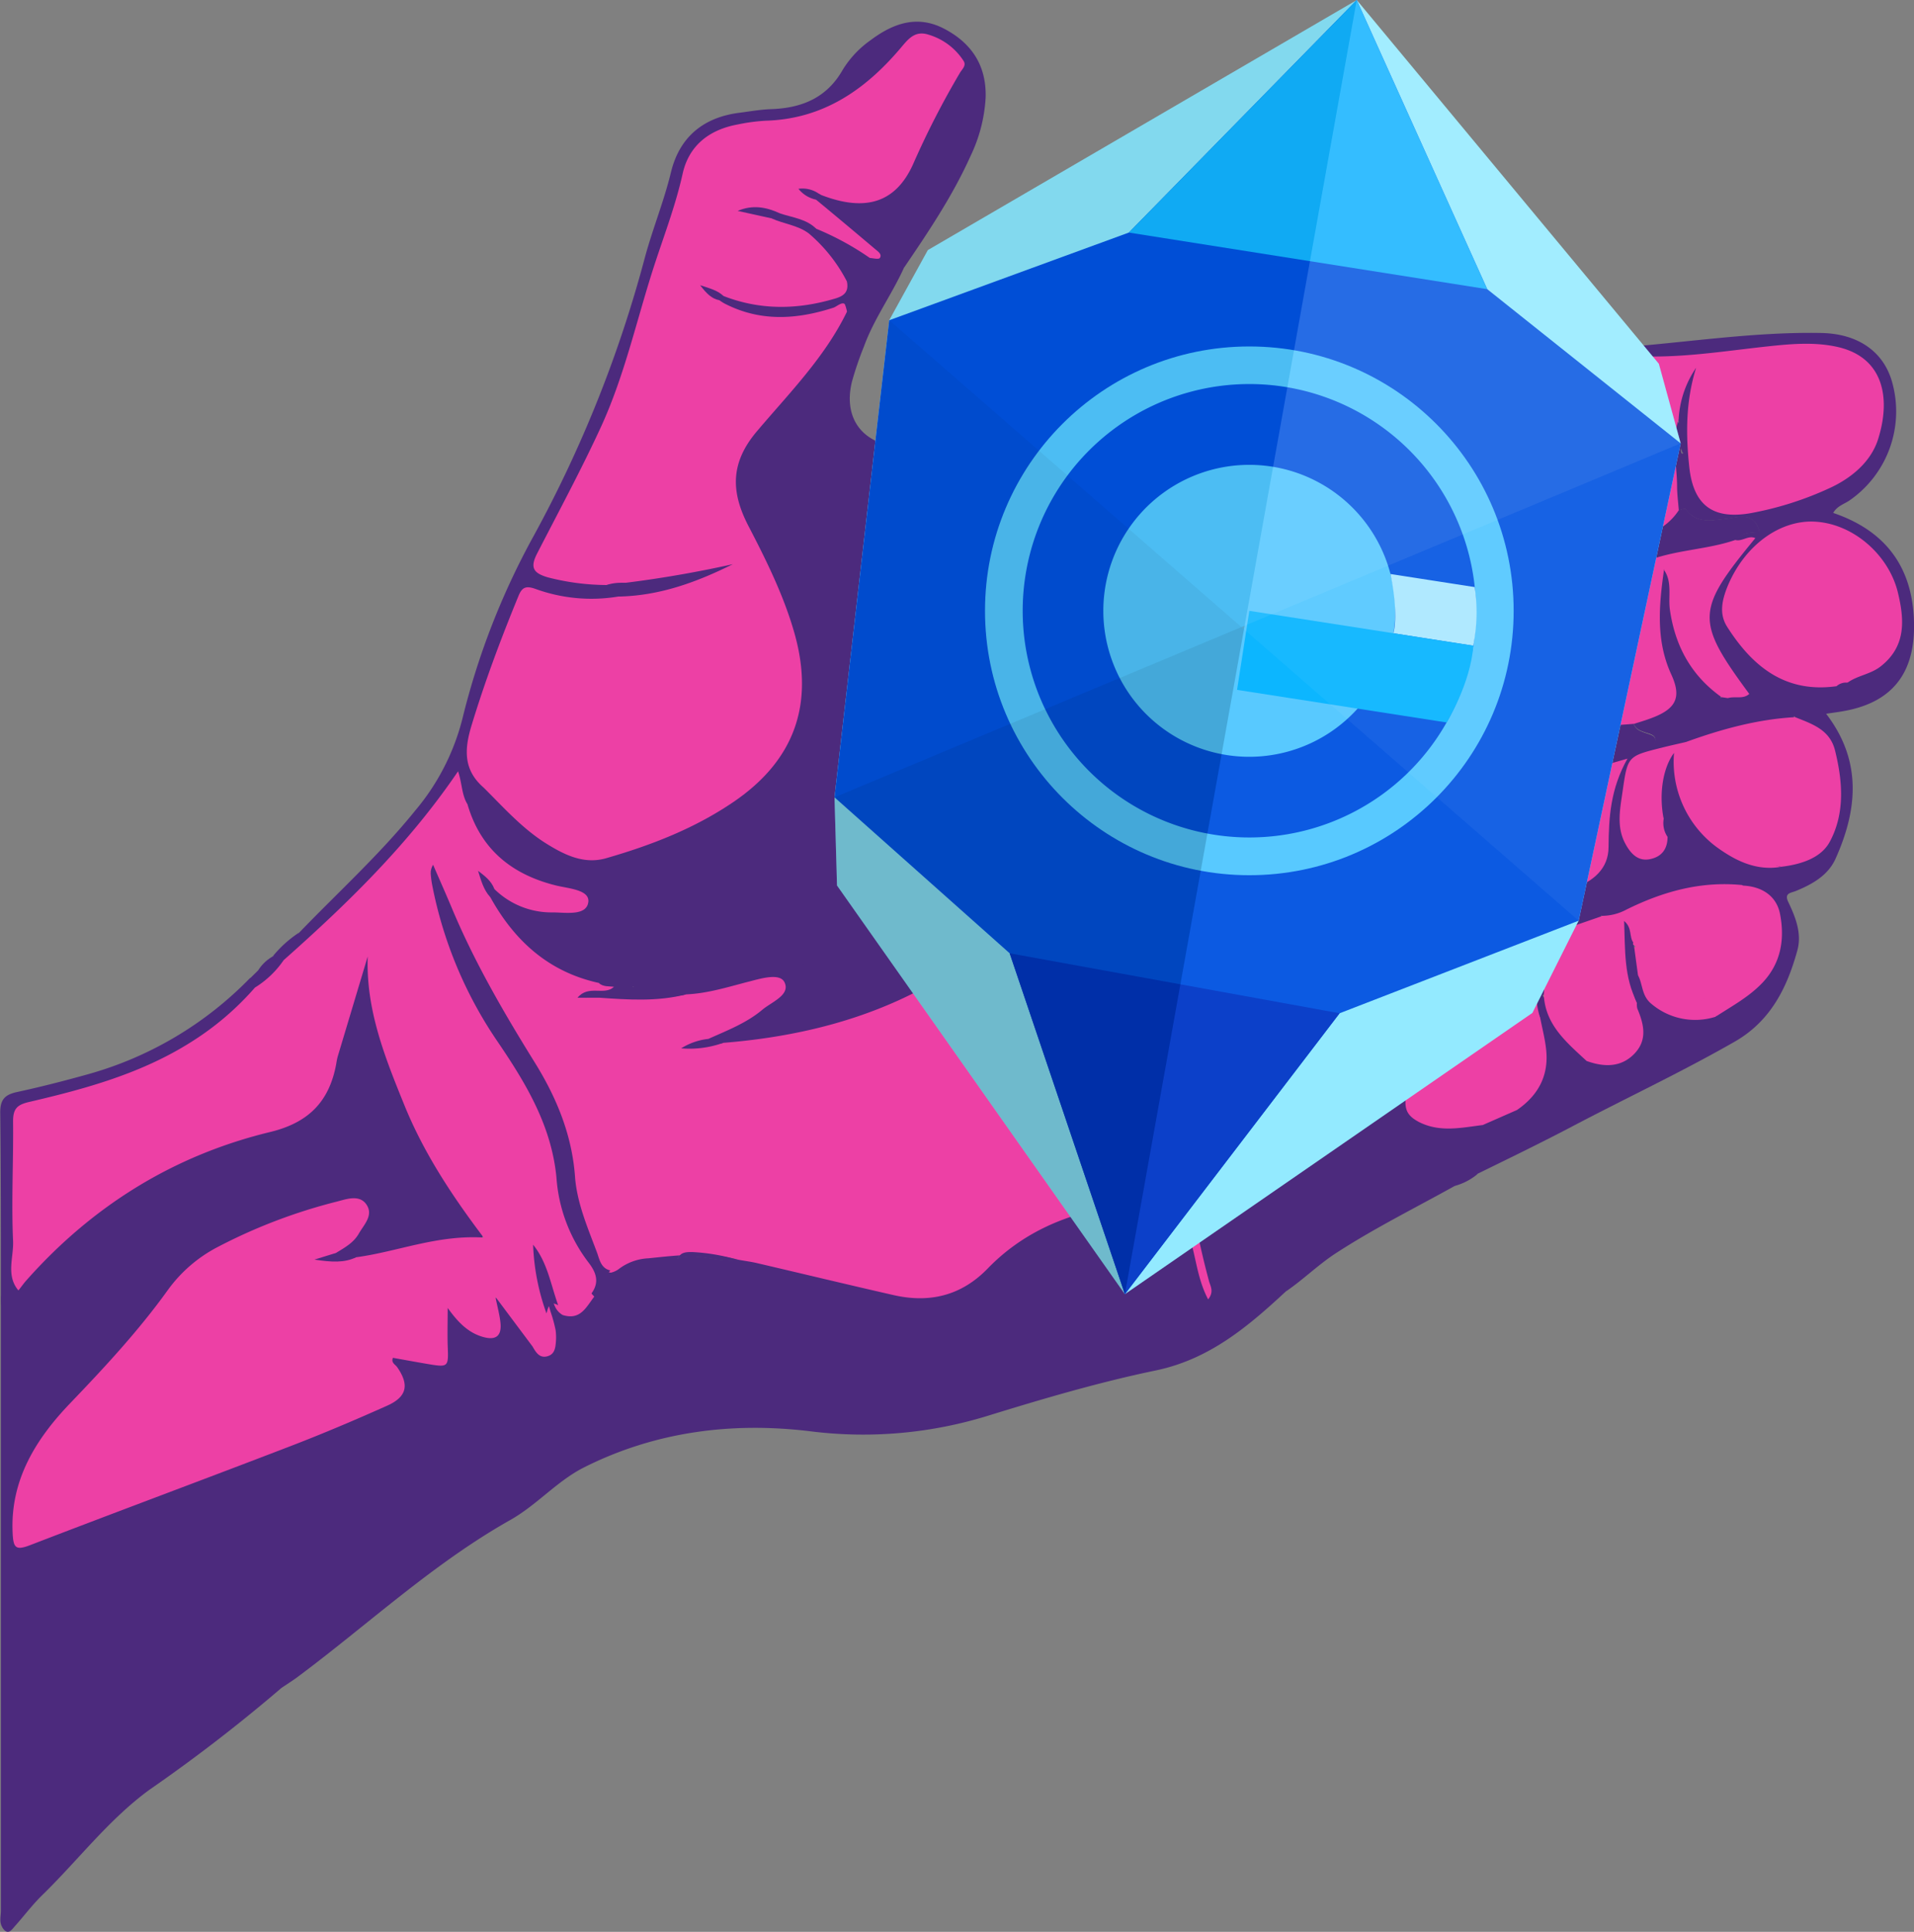 <svg id="Layer_1" data-name="Layer 1" xmlns="http://www.w3.org/2000/svg" viewBox="0 0 382.04 385.52"><rect x="0" y="0" width="382.04" height="385.52" fill="#808080" stroke="none"/><defs><style>.cls-1{fill:#4c2a7d;}.cls-2{fill:#ed40a5;}.cls-3{fill:#4a0383;}.cls-4{fill:#8be9ff;}.cls-5{fill:#0052e1;}.cls-6{fill:#0037c6;}.cls-7{fill:#11b2ff;}.cls-8{fill:#50c6ff;}.cls-9{fill:#a8e7ff;}.cls-10{fill:#00b2ff;}.cls-11,.cls-17{opacity:0.2;}.cls-11,.cls-12,.cls-13,.cls-14,.cls-15,.cls-16,.cls-17,.cls-18,.cls-19,.cls-20{isolation:isolate;}.cls-12,.cls-16{opacity:0.07;}.cls-13,.cls-18{opacity:0.09;}.cls-14,.cls-19{opacity:0.05;}.cls-15,.cls-20{opacity:0.15;}.cls-16,.cls-17,.cls-18,.cls-19,.cls-20{fill:#fff;}</style></defs><path class="cls-1" d="M270.35,156.74a43.31,43.31,0,0,1-1.69,4.14c-1,2.06-1.25,4.42-2.37,6.44-9.06,26.57-12.08,53.42-8,80.68a9,9,0,0,0-.09-3.36,109.74,109.74,0,0,1-1.43-15.88,183.3,183.3,0,0,1,2.2-31.14,167.78,167.78,0,0,1,8.1-31.26,54.62,54.62,0,0,1,2.46-7.17,18,18,0,0,0,1.67-4A10.37,10.37,0,0,0,270.35,156.74Z" transform="translate(-21.86 -12)"/><path class="cls-1" d="M284.46,153.26c.38,2.39-1.21,3.81-2.87,4.83-2,1.25-2.79-1-3.85-2-2.57-2.36-4.95-4.93-7.44-7.37a4.05,4.05,0,0,1-1.44-4.25c.73-1.68.3-3.87-.76-6.12-.62-1.3,0-2.62,1.06-3.69,3.56-3.5,7.06-7,10.58-10.56a5.43,5.43,0,0,1,1.15-1c.82-.48,11.9,1,12.6,1.66,2.84,2.8,5.62,5.66,8.48,8.45a3.29,3.29,0,0,1,1,3.72,3.14,3.14,0,0,1-3.45,2.3c-3.75-.66-6.07,1.39-8.3,3.9a49.55,49.55,0,0,1-4.22,4.23C285.22,149,284.06,150.76,284.46,153.26Z" transform="translate(-21.86 -12)"/><path class="cls-1" d="M160,261.87c-1,0-2.15,0-2.68,1a1.45,1.45,0,0,0-.08.21c4.5-1,8.19,1,12,.39A38.5,38.5,0,0,0,160,261.87Z" transform="translate(-21.86 -12)"/><path class="cls-1" d="M351.87,157.92a25.76,25.76,0,0,0-3.62-1.86,2.38,2.38,0,0,0-.2.39c.41,1.05,1.3,1.35,2.28,1.68s2.51.58,1.9,2.13c-.48,1.18-1.69.68-2.62.37-1.84-.63-4.15-1-5.25.48-2.52,3.37-5.88,2.9-9.26,2.89-.6,0-1.55.05-1.74.38-1.72,3.21-4.7,2.5-7.47,2.61-3.3.1-3.79,1-2.53,4.46l.62-.2c-.56-2.06,0-3.29,2.45-3.2,5.36.15,9.69-4.23,15.21-3.54a.92.92,0,0,0,.65-.32,8.45,8.45,0,0,1,8.44-2.56,1.81,1.81,0,0,0,2.12-1.17A2.07,2.07,0,0,0,351.87,157.92ZM327.8,190.71l-3.34,0c-1.8,0-2.86-1-2-2.56,2-3.73-.15-6.06-2.26-8.6a99.65,99.65,0,0,0-8.5-8.82c-.75-.71-2-1.64-.87-2.76,1-.92,2.12-.16,3,.64,1.29,1.17,2.22,2.7,3.67,3.69,1.81,1.19,3.52,3.12,5.94,1.58l-.14-.14c-2.68.31-4.41-1.39-6.14-3-.91-.81-1.47-2-2.36-2.86-1.51-1.42-3.3-2.57-5.24-.8-2.25,2.09.26,3.07,1.31,4.07a117,117,0,0,1,10.32,11c1.33,1.69,1.76,2.92.61,5-1.61,2.84-.49,4.38,2.8,4.52.88,0,1.75,0,2.62,0,5.38,0,5.83.46,6,6,.18.05.36.07.54.11C334.23,192.62,332.79,190.86,327.8,190.71Z" transform="translate(-21.86 -12)"/><path class="cls-1" d="M373.09,118.19c-1-4.19-4.23-3-6.41-2.71-3.14.34-6.08,1.14-8.34-1.92-.12-.18-.91.15-1.38.26a6.06,6.06,0,0,1-.23-.63.27.27,0,0,0-.11,0c-10.4,9.07-20.14,5.82-22.66-7.73-.93-5-1.92-10.05-1-15.2.23-1.2.49-2.92-.92-3.25s-1.8,1.36-2.27,2.45a35.89,35.89,0,0,0-1.25,3.93c-1.91,6.8-.66,13.32,1.6,19.8,1.36,3.89.19,5.59-3.83,6.22-4.83.75-9.73,1.4-14.54.74-10.1-1.34-19.1-4.5-23.6-15.06-1.71-4-3-8.3-5.28-12.08a3.55,3.55,0,0,0-.68.56c-3.14-3.57-7.44-3.6-11.69-3.8-12.5.25-24.61,3-36.76,5.57-10.3,2.23-20.3,5.93-31.05,5.87C194.6,101.2,190,96,191.91,88.17a65,65,0,0,1,2.39-7c2-5.53,5.51-10.29,7.93-15.6.27-1.16,1.1-2.44-.24-3.41s-2.37-.17-3.39.54a2,2,0,0,1-2.42.21c-3.63-2.21-7-4.88-11.35-5.66a1.63,1.63,0,0,0-1.77,1.07c-.08,1.69,1.17,2.61,2.17,3.61a28.15,28.15,0,0,1,5,6.73A6.1,6.1,0,0,1,190,74c-4.18,7.89-10,14.69-16,21.12-7.4,7.88-8,15.8-2.56,24.68.45.74.77,1.57,1.18,2.33a87.59,87.59,0,0,1,6.78,16.19c3.53,11.88,1.31,22.23-8.48,30.36-8.34,6.92-18.16,10.82-28.48,13.55a11.79,11.79,0,0,1-8-1.11c-4.4-2-7.84-5.21-11.18-8.62-1.55-1.57-2.86-3.52-5.3-3.93a3.38,3.38,0,0,0-3.57,3.34,9.24,9.24,0,0,0,1.1,4.29c3.3,7.41,9.26,11.42,16.89,13.35,1.86.45,3.91.51,5.23,2.26-1.11,1.36-2.44,1-3.62,1.13-5.12.72-9.38-1.61-13.69-3.78a1.78,1.78,0,0,0-1.24,1.76c4.29,10.24,12.26,15.82,22.81,18.19,2.57.14,5.88-1.05,7.56.39,2.93,2.5,5.95,1.51,9,1.87a38.32,38.32,0,0,0,8.12-1.23c2.56-.5,5-1.7,7.63-1.73.92,0,2.22-.5,2.61.73.29.93-.74,1.49-1.39,2a40.76,40.76,0,0,1-9.15,5.75c-1.32.61-2.9,1-3.23,2.75.6,1.32,1.85,1.26,3,1.38,2.51.14,4.94-.55,7.39-.84,22.06-2.68,40.93-11.58,55.82-28.41,2.91-3.27,5.11-7,8.12-10.19.07-2.07,2.69-.51,3-2.17.31-.83.58-1.68.82-2.53.76-3.57,1.42-7.17,2.06-10.76.07-.48.15-1,.24-1.42-.11.78-.23,1.57-.36,2.36a77.13,77.13,0,0,1-1.94,9.82,139.41,139.41,0,0,1-6.86,23.47c-2,3.77-2.24,8.06-3.78,11.94a2.8,2.8,0,0,0,.89,2.11c2,2.94,1.24,6.43,1.87,9.66,2.34,12,8.1,21.21,20.21,25.41,2.92.37,4.3,0,4.7-1.52-4-27.26-1-54.11,8-80.68,1.12-2,1.33-4.38,2.37-6.44.15-.27.3-.56.42-.83.48-1.09.79-2.23,1.27-3.31a10.37,10.37,0,0,1,.81-1.55,18,18,0,0,1-1.67,4c-.13.36-.26.7-.4,1.07h0a39.79,39.79,0,0,0-2.06,6.1,167.78,167.78,0,0,0-8.1,31.26,183.3,183.3,0,0,0-2.2,31.14,109.74,109.74,0,0,0,1.43,15.88,9,9,0,0,1,.09,3.36,166.3,166.3,0,0,0,3.83,18.48c-1.5-4.35-2-8.68-3-12.91-.93-4.06-.77-4.09-5.19-3.81-14.13,2-27.57,5.6-37.89,16.5-2.67,2.81-6.3,3.82-10.24,3.75a47.2,47.2,0,0,1-8.13-1c-9.39-1.86-18.52-4.88-28-6.44-3.13.39-6.17-.73-9.26-.68H160a38.5,38.5,0,0,1,9.21,1.59c-3.78.62-7.47-1.39-12-.39a.38.38,0,0,0-.05.12l-.08-.08a.4.4,0,0,1,.13,0,1.45,1.45,0,0,1,.08-.21c.53-1,1.67-1,2.68-1a47.29,47.29,0,0,0-10.85.68c-1.78.31-3.63.72-4.82,2.38-.22.2-.46.39-.7.59-2,1.07-2.78,2.49-1,4.35a2.09,2.09,0,0,0,.75.45,6.51,6.51,0,0,1-3.52-.19c-1.87,1.3-2.24,5-5.79,3.67-.27-.44-.57-.88-.84-1.31-.44-.67-1-1.17-1.8-.61a1.61,1.61,0,0,0-.55,2.24c.28.95.55,1.9.81,2.87-.51,1.77,1.2,4-.74,5.33-.95.62-1.64-.69-2.48-1.36,0-.19.07-.38.1-.57-1.64-3.08-4-5.7-6-8.51-.44-.58-1.1-1.17-1.91-.76-.63.31-.55,1.05-.52,1.66s.18,1.23.25,1.85c.12,1,.31,2.08-.64,2.75s-2.16.14-3.17-.35a10.87,10.87,0,0,1-3.58-3.2c-.55-.65-1.13-1.6-2.1-1.21s-.93,1.41-1,2.28a21,21,0,0,0,.22,5.6c.53,2.52-.7,3.14-2.91,2.76-1.71-.3-3.4-.76-5.15-.9-2.1-.18-3.1.4-2,2.78,1.9,4.18,1.5,5.06-2.69,7.22-1.35.67-2.72,1.27-4.11,1.83-19.87,8-39.9,15.58-60,22.95-2.27.84-5.11,3.35-6.81,1.67-1.92-1.89-.72-5.43-.41-8.25a7.47,7.47,0,0,1,.66-2.14C29.48,302,32.79,295.84,38,291a122.17,122.17,0,0,0,17.15-19.68A25.57,25.57,0,0,1,58,267.88c8.45-8.76,19.76-11.69,30.85-15,1.6-.48,3.82-1.13,4.88.52,1.2,1.86-.71,3.4-1.68,4.93a7.64,7.64,0,0,1-1.61,1.55c-.84.7-2,1.26-1.56,2.67,1,1.35,2.43,1.14,3.8,1.23A60.5,60.5,0,0,0,103,261.81a53.92,53.92,0,0,1,9.93-1.82c1.81-.1,4.28.74,5.19-1.07,1-2-1.2-3.55-2.31-5.12-8.62-12.28-15.17-25.48-18.36-40.22a42.23,42.23,0,0,1-.63-7.44c0-1.39.48-3.61-1.3-3.8-1.63-.17-1.64,2.14-2.25,3.42a4.56,4.56,0,0,0-.21.72c-1.56,6.29-3.89,12.39-5.36,18.69s-4.94,9.76-11.26,11.41c-14.38,3.78-27.65,10-39.13,19.65-4.67,3.95-8.52,8.75-13.19,12.69-2.8.56-1.92,2.81-1.92,4.48q0,59.89,0,119.79c0,1.24-.26,2.49.27,3.68,1,1.33,1.66.32,2.27-.37,1.88-2.1,3.57-4.37,5.58-6.33,7.18-7,13.26-15.1,21.45-21.06A321.77,321.77,0,0,0,78,348.88c1-.69,2.07-1.35,3.06-2.07,14.17-10.53,27.14-22.72,42.61-31.45,5.35-3,9.41-7.85,14.84-10.56,14.2-7.12,29.47-9.07,45.09-7.17a84.29,84.29,0,0,0,35.75-3.19c10.93-3.37,22-6.62,33.16-8.94,10.75-2.23,18.43-8.74,26-15.77,3.06-3.67,5.56-8,10.94-8.91.45-.06.81-.55,1.14-.92,2.42-2.71,5.59-4.52,8.29-6.89a5.34,5.34,0,0,1,2.94-1.48c7.95-.9,12.94-6.14,17.44-12,1.38-1.81.51-3-1.33-3.68-2.15-.51-4.19.59-6.29.43-7.58-.57-9.57-2.88-7.69-9.44a91.64,91.64,0,0,1,4.67-13.34,11.47,11.47,0,0,1,5.57-5.73c4.88-2.43,9.86-4.69,14.86-6.89,1.66-.73,3.52-1.29,4.56-3v0c-.18,0-.36-.06-.54-.11-.13-5.56-.58-6-6-6-.87,0-1.74,0-2.62,0-3.29-.14-4.41-1.68-2.8-4.52,1.15-2,.72-3.27-.61-5a117,117,0,0,0-10.32-11c-1.05-1-3.56-2-1.31-4.07,1.94-1.77,3.73-.62,5.24.8.89.85,1.45,2.05,2.36,2.86,1.73,1.57,3.46,3.27,6.14,3l.14.14.32-.21a3.38,3.38,0,0,0,.32-2.27.65.65,0,0,1,0-.11l-.62.2c-1.26-3.46-.77-4.36,2.53-4.46,2.77-.11,5.75.6,7.47-2.61.19-.33,1.14-.38,1.74-.38,3.38,0,6.74.48,9.26-2.89,1.1-1.47,3.41-1.11,5.25-.48.93.31,2.14.81,2.62-.37.61-1.55-.94-1.78-1.9-2.13s-1.87-.63-2.28-1.68a2.38,2.38,0,0,1,.2-.39l-.33-.18c-4.74-.7-9.42.24-14.07.74a54,54,0,0,1-18.49-1.56,7.7,7.7,0,0,1-5.7-5.33c-1.05-2.83-1.32-5.84-2.45-8.62-.41-.83-.73-1.48-1-2v0c0-2.11-.33-4.22-.19-6.33a5.35,5.35,0,0,0,1.56-1.24c2.19-.34,4.41-.64,6.61-1,12-1.57,24.15-2.13,35.89-5.46,1.42-.46,2.81-.94,4.25-1.34,4.67-1.25,9.61-1.28,14.11-3.24.19-.08.37-.16.56-.26a1.53,1.53,0,0,1-.72-.51C369.47,118.3,371.28,118.32,373.09,118.19ZM65.39,337.71l.09.11Z" transform="translate(-21.86 -12)"/><path class="cls-1" d="M282.91,93.06a3.55,3.55,0,0,0-.68.56c-3.14-3.57-7.44-3.6-11.69-3.8,4.44-.4,8.89-.88,12.25,3A2.12,2.12,0,0,1,282.91,93.06Z" transform="translate(-21.86 -12)"/><path class="cls-1" d="M373.61,117.63c0,1.29-1.17,1.46-2.13,1.67a12.31,12.31,0,0,0-2.51,1,1.53,1.53,0,0,1-.72-.51c1.22-1.46,3-1.44,4.84-1.57-1-4.19-4.23-3-6.41-2.71-3.14.34-6.08,1.14-8.34-1.92-.12-.18-.91.15-1.38.26a6.06,6.06,0,0,1-.23-.63c.43-.23,1-.51,1.3-.29,3.56,2.49,7.52,1.54,11.39,1.48a5.29,5.29,0,0,1,2.18.42A3,3,0,0,1,373.61,117.63Z" transform="translate(-21.86 -12)"/><path class="cls-1" d="M243.28,166.17c.07-.48.15-1,.24-1.42-.11.78-.23,1.57-.36,2.36a77.13,77.13,0,0,1-1.94,9.82C242,173.36,242.64,169.76,243.28,166.17Z" transform="translate(-21.86 -12)"/><path class="cls-1" d="M271.16,155.19a18,18,0,0,1-1.67,4,54.62,54.62,0,0,0-2.46,7.17,167.78,167.78,0,0,0-8.1,31.26,183.3,183.3,0,0,0-2.2,31.14,109.74,109.74,0,0,0,1.43,15.88,9,9,0,0,1,.09,3.36c-4-27.26-1-54.11,8-80.68,1.12-2,1.33-4.38,2.37-6.44a43.31,43.31,0,0,0,1.69-4.14A10.37,10.37,0,0,1,271.16,155.19Z" transform="translate(-21.86 -12)"/><path class="cls-1" d="M403.91,137.23c.07-11.42-5.2-19.16-16.14-22.87.81-1.43,2.25-1.77,3.33-2.54A21.61,21.61,0,0,0,399.46,88c-1.74-5.84-6.72-9.42-14.11-9.55-13.48-.25-26.82,1.9-40.21,2.9-18.37,1.37-36.54,4.93-54.95,6.38-6.55.5-13.17.67-19.65,2.06,4.25.2,8.55.23,11.69,3.8a3.55,3.55,0,0,1,.68-.56,7.71,7.71,0,0,1,3.94-1.47c7.7-.83,15.44-1.38,23.13-2.32a7.88,7.88,0,0,0,1.21-.27c10.54-1.13,20.93-3.12,31.46-4.31,7.57-.87,15.19,0,22.74-1.21,6.27-1,12.57-1.89,19-1.54,4.57.25,9.06,1.18,10.95,5.74s2.05,9.45-.95,13.93c-4.26,6.4-20.44,13.21-27.89,11.71-3.54-.7-5.27-3.11-6-6.4a39,39,0,0,1,0-17.43,14.91,14.91,0,0,0,.63-3.3c0-.61,0-1.27-.79-1.46a1.11,1.11,0,0,0-1.27.59c-1.58,3.3-3.87,6.46-2.23,10.45a3.86,3.86,0,0,1,.61,2.19,3.18,3.18,0,0,0-1.07-2.13c-2.24,5.86-1.8,11.63.32,17.36a6.06,6.06,0,0,0,.23.63c.47-.11,1.26-.44,1.38-.26,2.26,3.06,5.2,2.26,8.34,1.92,2.18-.25,5.42-1.48,6.41,2.71-1.81.13-3.62.11-4.84,1.57a1.53,1.53,0,0,0,.72.51,2.2,2.2,0,0,0,.94.11c.25,0,.37,0,.36-.08-.06-.5.44.34,0,.26-9.26,8-10.19,18.27-2.24,27.51,2.27,2.63-.86,2.2-1.37,3.24,1.24,2.5,3.69,2.05,5.05,1.06,4-2.87,7-1,10.18,1.2-.6.73-1.38,1-1.74,1.66,1.07,2.35,4.18,2,5.5,4.14,3.64,5.89,3.25,12.15,1.39,18.34-1.37,4.55-5.77,5.37-9.74,6.48a4,4,0,0,1-1.09.21c-9.7-.46-20.16-10.23-19.33-20.57a2,2,0,0,0-.67-2c-.58-.32-1.17.12-1.62.58-1.85,1.91-2.48,10.44-.94,13,.75-.1.92-1.17,1.07-1.17.88,0,1,.89,1.16,1.54.44,1.54-.85,2.34-1.6,3.38-2.32,3.38-4.27,4.08-6.09,1.9-3.65-4.34-1.62-9.23-1-13.95.43-3,2.69-3.85,5.23-4.55,2.15-.57,4.3-1.21,6.48-1.68,6.83-2.51,14.1-3.32,21-5.51.67-2-1.17-2.12-2-1.81-5.32,2-11.35-.83-16.45,2.62a3.23,3.23,0,0,1-3.47-.21c.38-2.36,1.13-3.83,4-3a2.71,2.71,0,0,0,3.44-2.06c-6.07-6.51-10-13.94-9.86-23.11,0-1.08-.33-2.26-1.87-2.24-1.25.54-1.38,1.72-1.4,2.81-.16,6.34-.51,12.67,2.18,18.72,1.7,3.82.81,5.51-3.17,7.25-1.09.47-2.43.62-3.11,1.75a2.38,2.38,0,0,0-.2.39c.41,1.05,1.3,1.35,2.28,1.68s2.51.58,1.9,2.13c-.48,1.18-1.69.68-2.62.37-1.84-.63-4.15-1-5.25.48-2.52,3.37-5.88,2.9-9.26,2.89-.6,0-1.55.05-1.74.38-1.72,3.21-4.7,2.5-7.47,2.61-3.3.1-3.79,1-2.53,4.46l.62-.2c6.46-2.18,13-4.12,20.7-6.13-2.93,6.06-2.69,11.77-3.24,17.39a6,6,0,0,1-2.86,4.22c-3.42,2.35-7.34,2.92-11.34,3.1-1.58.07-2.72-.7-2.75-2.37-.05-3.21-1.14-6.37-.45-9.64.3-1.37.58-2.87-.68-4l-.14-.14c-2.68.31-4.41-1.39-6.14-3-.91-.81-1.47-2-2.36-2.86-1.51-1.42-3.3-2.57-5.24-.8-2.25,2.09.26,3.07,1.31,4.07a117,117,0,0,1,10.32,11c1.33,1.69,1.76,2.92.61,5-1.61,2.84-.49,4.38,2.8,4.52.88,0,1.75,0,2.62,0,5.38,0,5.83.46,6,6,.18.05.36.07.54.11,3.05.47,5.59-.74,7.9-2.73-.35-2.42-1.11-4.71,1.39-6.77a7.64,7.64,0,0,1,5.87-1.67c3.36.25,6.13-.39,7.84-3.69,1-1.93,2.15-1.74,3.69-.19,2.08,2.09,4.31,4.2,7.72,3.82,1.81-.19,1.1,1.62,1.73,2.37,2.58,1.38,5.74,2.24,6.27,5.75.86,5.7,0,10.81-5.07,14.59-2.25,1.68-5.06,2.72-6.63,5.24.21.84,1.23.94,1.57,1.71a1.73,1.73,0,0,1-1.07-.84,2.7,2.7,0,0,0-.92-1c-6.7.9-11.94-1.07-14.83-7.62-.07-.19-.39-.25-.64-.3-2.3,1.53-.49,3.57-.68,5.36.14,1.6.65,3.12.74,4.73.25,4.46-2.48,7.21-6.94,6.95a23.9,23.9,0,0,0-2.92-.31,5.25,5.25,0,0,0-3.13,1.83c-6.06,6-12.07,12-18.09,18.06a4.91,4.91,0,0,0-1.64,2.42c-.12.68,0,1.26.94.86,6.12-3,12.3-6,18.35-9.16,11-5.82,22.3-11.08,33.12-17.28,7.12-4.1,10.4-10.72,12.45-18.16.94-3.4-.35-6.64-1.81-9.7-.87-1.8.57-1.79,1.51-2.18,3.3-1.35,6.43-3.11,7.93-6.44,4.42-9.83,5.31-19.56-1.88-28.93,1.19-.18,2.25-.31,3.32-.5C399.12,152.33,403.84,146.82,403.91,137.23ZM357.36,100a4.79,4.79,0,0,0,.37,2.44c.43-.25-.21.44-.29-.2A5.43,5.43,0,0,1,357.36,100Z" transform="translate(-21.86 -12)"/><path class="cls-1" d="M202.24,65.52c-.28-2.25-.05-5.36-3.39-1.65a2,2,0,0,1-3.4-.35c1-1.82-.67-2.43-1.62-3.2-2.3-1.89-4.54-3.84-6.85-5.72-1-.81-2.39-1.46-2.38-3.11a1.5,1.5,0,0,1,1.22-1,24.93,24.93,0,0,1,5.16.77c4.67.84,8.53-.5,10.85-4.7,3.66-6.65,6.61-13.66,10.43-20.24,1.49-2.57-.82-3.8-2.54-5-2.23-1.56-4.58-2.25-6.71.08a67.31,67.31,0,0,1-5,5.5c-6.4,5.64-13.43,9.88-22.29,10.11a56.14,56.14,0,0,0-5.92.81c-5.48.75-9.19,3.72-10.64,9.12-3.3,12.27-7.69,24.2-11.14,36.42-3.1,11-8.3,21.08-13.73,31-1.25,2.3-2.54,4.58-3.62,7-1.6,3.55-1.23,4.4,2.48,5.21a36.5,36.5,0,0,0,10.36,1.2,28.84,28.84,0,0,1,3.72.11c1.13.16,2.38.46,2.49,1.8s-1.22,1.32-2.12,1.56a16.32,16.32,0,0,0-1.79.48c-5,1.9-9.89.47-14.67-.7-3.22-.79-4.87-.11-6,2.92-3,7.8-6,15.57-8.27,23.63-1,3.47-1.54,6.84,1.24,9.84a1.8,1.8,0,0,1,.35,1.76c-2,.2-3.24,1.15-3.22,3.32-2-.48-1.37-2.75-2.72-3.88-8.08,12.3-19.22,21.73-29.29,32.13a30.51,30.51,0,0,1-4.39,3.46c-1.38.74-2.33,2.08-3.68,2.84s-2.36.62-1.79-1.36a8.23,8.23,0,0,1,3-2.85c2.08-1.18,3.53-3.06,5.2-4.7,7.77-8.08,16.1-15.61,23.16-24.36a45.83,45.83,0,0,0,9.44-18.38,148.62,148.62,0,0,1,14.22-36.46,248.69,248.69,0,0,0,22.15-55.39c1.54-5.76,3.83-11.31,5.24-17.14,1.71-7.08,6.51-11,13.7-11.9,2.09-.27,4.19-.65,6.3-.72,6.12-.21,11.11-2.25,14.29-7.85A20.08,20.08,0,0,1,195.66,20c4.44-3.32,9.25-5.07,14.61-2.29,5.57,2.88,8.56,7.46,8.32,13.89a30.78,30.78,0,0,1-3,11.52C212,51.11,207.14,58.32,202.24,65.52Z" transform="translate(-21.86 -12)"/><path class="cls-1" d="M25.53,269.57a1.91,1.91,0,0,1,0,.35c-4.31.54-2.87,3.85-2.87,6.25q-.07,57.93,0,115.85c0,1.62-.09,3.24-.14,4.86-.92-1.1-.48-2.4-.48-3.59q0-62.58,0-125.15c0-11.32,0-22.64-.13-34-.05-2.7.91-3.69,3.38-4.22,4.62-1,9.2-2.17,13.74-3.43a72.12,72.12,0,0,0,32.7-19.27c1.22-.27,1.39.57,1.52,1.44-2.51,5.69-7.68,8.68-12.45,11.94-9.11,6.21-19.69,8.88-30.14,11.75-4.81,1.33-4.9,1.27-4.84,6.27C25.93,249,25.44,259.26,25.53,269.57Z" transform="translate(-21.86 -12)"/><path class="cls-1" d="M65.48,337.82l-.09-.11Z" transform="translate(-21.86 -12)"/><path class="cls-1" d="M278.53,269.72c2.08-4.44,4.32-8.47,10-9.4,2.24-.36,3.17-3.39,5.4-4.56,1.93-1,3.42-2.82,5.16-4.2a4.39,4.39,0,0,1,2.25-1.21c8.4,0,12.68-6.1,17.45-11.52,1.3-1.48,0-1.84-.93-2.4,1.65-2.33,4.21-2.91,6.74-3.57,1.93.23,2.52,1,1,2.55-4.47,4.42-8.74,9-13.39,13.27-7.9,4.4-16,8.41-23.62,13.36C285,264.36,282,267.36,278.53,269.72Z" transform="translate(-21.86 -12)"/><path class="cls-1" d="M312.18,248.68c3.53-4.81,8.27-8.46,12.2-12.89.37-.42,3.19-1.23.28-2.31a2.73,2.73,0,0,1,1.18-2.2c3.42-3.33,4.57-7.23,3.09-11.85a15.38,15.38,0,0,1-.6-4.78c.15-1.53-.32-3.23,1.19-4.38l9,13.46c-7.82,6.78-14.74,14.46-22.07,21.73-.1.11.17.59.27.89A12,12,0,0,1,312.18,248.68Z" transform="translate(-21.86 -12)"/><path class="cls-1" d="M72.75,209.08a2.15,2.15,0,0,0-1-1.82l1.6-1.57c.19.94.37,1.7,1.53.67s1.9-2.55,3.65-2.75C78.21,207.15,75.84,208.49,72.75,209.08Z" transform="translate(-21.86 -12)"/><path class="cls-1" d="M81.51,198.14c-1.15,2.21-2.57,4.13-5.2,4.7A23,23,0,0,1,81.51,198.14Z" transform="translate(-21.86 -12)"/><path class="cls-2" d="M72.75,209.08a19,19,0,0,0,5.73-5.47c12.73-11.29,24.9-23.1,34.81-37.69.82,2.43.72,4.72,1.88,6.58,2.61,9,8.88,14.06,17.76,16.23,2.49.6,6.66.85,6.36,3.28-.35,2.81-4.48,2.09-7.07,2.07a16.21,16.21,0,0,1-11.68-4.66,3.46,3.46,0,0,1-1.88-1.49c.74.67.62,2,1.07,3.12,4.84,8.75,11.69,14.94,21.71,17.12.93.81,2.35-.22,3.21.84-1.28,2.74-4.08.43-5.8,1.74-.48.15.18.69,0,.24-.1-.19,0-.28.12-.35,1.06-.48,2.17-.17,3.27-.27,5.55-1,11.08,1.31,16.63.07,4.25-.19,8.28-1.47,12.36-2.52,2.5-.64,6.29-1.82,7.22.11,1.23,2.53-2.58,3.92-4.44,5.49-3.16,2.65-7,4.12-10.77,5.81a6.46,6.46,0,0,1-4.11,1.49c2-1,4.62,0,7.14-.71,24.92-2,46.79-10.43,63.31-30.07,1.92-2.27,3.64-4.72,5.33-7.18.64-.93,1-2,2.44-1.73.86,3.69-.67,7.12-1.17,10.66-2.17,3-.25,6.42-1.08,9.56l-3.78,11.21c-.48,1.61-.27,3.46-1.64,4.77a13,13,0,0,0-1.35,2.42,16.2,16.2,0,0,0,.86-1.54c1.11-1.26,1.54-3,3-4.05,2.11-.85,1.25,1,1.29,1.61a55.5,55.5,0,0,0,2.88,15.72c2.95,8.28,8.75,13.69,16.7,17,.51.63,3.1.55.74,2.16-3.52.75-7,1.6-10.58,2.24-9.3,1.68-17.57,5.4-24.21,12.26-5.28,5.44-11.61,6.94-18.81,5.3-9.09-2.07-18.15-4.26-27.24-6.38-1.2-.28-2.44-.44-3.66-.66-6-1.66-12-.92-18-.3a10.53,10.53,0,0,0-5.9,2.12,4.11,4.11,0,0,1-1.63.75c-2.35-.42-3.13-2.38-3.8-4.21-2.14-5.85-4-11.75-4.73-18-1-9.07-5.45-16.78-10.39-24.16-6.21-9.28-10.68-19.41-15.16-29.56-.6-1.36-.84-2.81-1.39-4.17-.21-.45-.8.14-.34,0,.19-.07.45.22.5.46,2.28,9.61,5.17,19,10.17,27.61,2.07,3.56,4.33,7,6.59,10.42a54.13,54.13,0,0,1,9,23.92,32,32,0,0,0,6.29,15.8c1.67,2.22,1.94,4.2.18,6.39s-2.85,5.09-6.51,3.95a3.73,3.73,0,0,1-1.55-1.71c-1.73-3.78-2.5-7.85-3.55-10.46.71,3,1.4,7.43,2.74,11.7a27.93,27.93,0,0,1,.94,3.48,10.7,10.7,0,0,1,.07,2.19c-.1,1.23-.19,2.55-1.6,3-1.67.52-2.39-.74-3.08-1.93l-7.41-9.91c.45,2.18.84,3.61,1,5.06.31,2.67-.8,3.73-3.52,2.94-3-.87-5-3-7-5.77,0,2.84-.07,5.16,0,7.47.17,4.42.21,4.42-4.3,3.66-2.21-.38-4.4-.78-6.63-1.18-.41,1,.48,1.33.83,1.84,2.47,3.53,2,5.94-2,7.72-6.36,2.84-12.78,5.57-19.29,8.07-17.3,6.65-34.67,13.1-52,19.77-2.9,1.11-3.31.47-3.45-2.48-.5-10.61,4.74-18.82,11.49-25.86,6.92-7.22,13.67-14.48,19.5-22.6a28.45,28.45,0,0,1,9.82-8.51,108.27,108.27,0,0,1,24-9.15c1.92-.5,4.49-1.44,5.86.68s-.55,3.95-1.58,5.75-2.75,2.74-4.43,3.77a2.94,2.94,0,0,1-2.92,1.11c2.15-.31,4.48.45,6.84-.18,8.24-1.1,16.11-4.49,25.44-3.93-6.46-8.54-12-17-15.82-26.41s-7.71-19-7.32-29.69q-3,10-6,20a14,14,0,0,0-.29,1.46c-1.38,7.47-5.47,11.71-13.2,13.58-19.26,4.66-35.47,14.75-48.65,29.61-.57.64-1.06,1.36-1.59,2-2.52-3-.92-6.61-1.06-9.85-.36-8,.09-15.94,0-23.91,0-2.52.83-3.3,3.21-3.85,11.29-2.63,22.46-5.69,32.39-12A56.92,56.92,0,0,0,72.75,209.08Z" transform="translate(-21.86 -12)"/><path class="cls-2" d="M354,125.73c-1,7-1.66,14.07,1.43,20.82,2,4.31,1.16,6.65-3.19,8.46-1.37.57-2.81,1-4.22,1.44-4.46.36-8.94.62-13.39,1.08a54.82,54.82,0,0,1-20.35-1.69,7.08,7.08,0,0,1-5.23-4.67,94.45,94.45,0,0,1-2.92-10.4c-1-3.47-1.5-6.92.22-10.33,14.57-1.89,29.29-2.75,43.64-6.23C353.62,123.67,353.62,123.67,354,125.73Z" transform="translate(-21.86 -12)"/><path class="cls-2" d="M338.55,223.73c-4-3.72-8.28-7.21-8.55-13.31a7.43,7.43,0,0,1-.52-5.08c.18,2.67-1.05,6.1-.22,9.62.41,2.19,1,4.35,1.22,6.55.54,5.15-1.59,9.09-5.82,12l-6.83,3c-4.28.53-8.56,1.53-12.76-.61-1.87-1-2.8-2.06-2.66-4.31.5-7.86,3.56-14.88,6.92-21.81.64-1.32,2.13-1.65,3.34-2.23q10.2-4.91,20.43-9.78l8.43-2.92c7.92-4,15.91-7.79,25.16-7.12,1.1.08,2.23.07,3.06,1,3.74.17,6.65,2,7.39,5.57,1,5,.26,9.88-3.49,13.82-2.67,2.82-6.08,4.65-9.29,6.74l.08,0a13.5,13.5,0,0,1-12.92-2.5c-2-1.61-1.72-3.82-2.67-5.65a6,6,0,0,1-1.28-5.55c2.72-1,3.93.94,5.16,2.72a14.18,14.18,0,0,1,.95,2.82c1.45,3.7,4.62,5.09,8.41,3.82,5.59-1.88,9.06-6.16,12.27-10.74,1-1.39.22-2.61-.82-3.64a12.21,12.21,0,0,0-8-3.62c-5.41-.37-10.15,1.77-15,3.69-1.79.71-1.38,2.84-2.56,3.94-.75.08-1.11-.38-1.44-1,1.56,4.19.07,8.84,2.05,13a3.64,3.64,0,0,0,.08,1.11c1.31,3.11,2.08,6.23-.56,9S342.06,225,338.55,223.73Z" transform="translate(-21.86 -12)"/><path class="cls-2" d="M323.37,171.46c.38-.62.43-1.5,1.28-1.74,7-2,14-4,22.06-6.33-3.42,6.07-3.73,11.79-3.78,17.63,0,4.41-3.1,6.85-7,8.3-10.42,3.89-12.81,2.34-13-8.55,0-2.35.19-4.71.29-7.07Z" transform="translate(-21.86 -12)"/><path class="cls-3" d="M271.16,155.19a18,18,0,0,1-1.67,4c-.13.36-.26.7-.4,1.07a1.41,1.41,0,0,1,0-.21c.48-1.09.79-2.23,1.27-3.31A10.37,10.37,0,0,1,271.16,155.19Z" transform="translate(-21.86 -12)"/><path class="cls-1" d="M169.25,263.46c-3.78.62-7.47-1.39-12-.39a1.45,1.45,0,0,1,.08-.21c.53-1,1.67-1,2.68-1A38.5,38.5,0,0,1,169.25,263.46Z" transform="translate(-21.86 -12)"/><path class="cls-2" d="M253.75,250.7c.91-1.11-.41-1.47-.74-2.16,4.87,1,4.74,1,4.14-4.14a167.91,167.91,0,0,1,9.43-78.85c1.41-.08,1,.74.73,1.48-6.49,19.78-10.25,40-9.71,60.88a161.85,161.85,0,0,0,5.6,39.82c.29,1,1,2.06-.19,3.58-1.8-3.41-2.27-6.94-3.12-10.33a33.42,33.42,0,0,1-1.13-6.23C258.58,251.36,257.44,249.55,253.75,250.7Z" transform="translate(-21.86 -12)"/><path class="cls-1" d="M24.27,392.32c.22-4.19,4.64-4.47,7.17-6.52q-3.14,3.57-6.29,7.13Z" transform="translate(-21.86 -12)"/><path class="cls-1" d="M267.31,167l-.73-1.48q1.13-3.33,2.27-6.68c1,.47.5,1.39.63,2.12C268.59,162.94,268.64,165.24,267.31,167Z" transform="translate(-21.86 -12)"/><path class="cls-1" d="M93,262.88c-2.42,1.17-4.93,1-8.38.49L89.06,262C90.1,263.37,91.75,262.25,93,262.88Z" transform="translate(-21.86 -12)"/><path class="cls-2" d="M184.74,51.84c4,3.3,7.92,6.59,11.85,9.91.52.44,1.38,1,.89,1.73-.23.33-1.33.05-2,0a56.27,56.27,0,0,0-10.58-5.78c-2.54-.78-5-1.93-7.58-2.44-2.32-1.07-4.89-1.2-7.38-1.62A33.81,33.81,0,0,1,176,54.87c2.39,1.31,5.84.54,7.28,3.7a31.5,31.5,0,0,1,7.63,9.61c1,2.23.12,3.51-2.07,4.17-7.31,2.21-14.59,3-21.79-.4-1.46-.8-3.1-1.29-4.34-2.47,1,1.15,2.5,1.5,3.74,2.28,6.89,3.32,13.92,3,21.07,1,2.86-.8,2.89-.71,3.41,1.41C186.52,83.27,179.42,90.42,173,98c-5.44,6.38-5.26,12.21-1.73,19s7.11,14,9.22,21.56c3.91,14.06-.1,25.2-12.17,33.44-7.79,5.32-16.48,8.68-25.48,11.27-4.28,1.23-8.06-.54-11.64-2.74-4.93-3-8.75-7.32-12.8-11.35-4-3.47-3.9-7.51-2.45-12.3,2.67-8.83,5.9-17.43,9.4-25.95.7-1.71,1.45-2.08,3.35-1.42a32.71,32.71,0,0,0,16.56,1.54c7.68-1.56,15.13-4,22.65-6.2-5,1.31-9.89,3-15.05,3.69-3.33.46-6.64-.91-9.91.21a47.67,47.67,0,0,1-11.81-1.55c-2.71-.82-3.56-1.84-2.09-4.7,4.32-8.42,8.82-16.73,12.78-25.34,4.87-10.61,7.25-22,10.89-33,1.91-5.77,4.06-11.48,5.39-17.46,1.25-5.67,5.32-8.82,11-9.86a37.37,37.37,0,0,1,5.55-.75c11.45-.32,19.91-6.15,27-14.54,1.51-1.79,2.83-3.5,5.54-2.63a12.54,12.54,0,0,1,7,5.25c.58.91-.29,1.63-.72,2.34a170,170,0,0,0-9.37,18.27c-3.46,7.67-9.49,9.57-18.37,6.12-.52-.38-1.1-.08-1.65-.16C184.05,51.28,184.65,51.39,184.74,51.84Z" transform="translate(-21.86 -12)"/><path class="cls-2" d="M310.49,88.32c13.73-2.09,27.37-5.1,41.33-5.17,7.63,0,15.11-1.18,22.65-2,4.58-.49,9.19-.94,13.76,0,9.49,1.91,11.16,10.09,8.5,18.5-1.41,4.47-5.28,7.77-9.79,9.81a65.73,65.73,0,0,1-15.6,4.94c-7.58,1.34-11.46-1.57-12.29-9.16-.71-6.58-.73-13.14,1.36-19.85a20,20,0,0,0-3.49,10.33v0c-1.52,4.39-.33,8.85-.31,13.28,0,1.61.22,3.21.34,4.82-5.1,7.77-17.46,7.31-21.66-.94-3.5-6.88-3.61-14.4-3.36-21.91a35,35,0,0,0,.22-3.69,28.47,28.47,0,0,0-1.74,23.51c2.78,8,1.68,9.45-6.74,10.17-9.59.82-18.91.58-27.48-4.67a17.91,17.91,0,0,1-6.76-6.68,161.08,161.08,0,0,1-7.21-16c0-1.37-.75-2.84,1.78-3,8.86-.64,17.71-1.51,26.56-2.29.69,3.12-.74,5-4.52,5.42a93.13,93.13,0,0,1-10.83.16c-7.26,0-7.44.08-5,6.84,2.08,5.65,6.13,9.53,11.51,12.49,6.9,3.78,14.11,3.27,21.41,2.92,2.31-.11,4.16-.58,2.33-3.53a8.19,8.19,0,0,1-.92-4.34c0-2.86-.07-5.73.12-8.59.57-8.53.55-8.59-7.9-8.75A7.93,7.93,0,0,1,310.49,88.32Z" transform="translate(-21.86 -12)"/><path class="cls-1" d="M143.26,188c5.8.91,9.16-3.7,13.86-5a29.62,29.62,0,0,0,12.8-6.67c3.14-2.86,6.48-.29,9.11,2.46q11.57,12,23.31,23.9c1.62,1.64,2.6,3.26,1.61,5.88-3.45-2.36-6.09-1.54-9.93.3-3.23,1.55-6.66,5.84-11.5,3.33,0-.19-.14-.65,0-.82,1.38-1.48,2.23-3.21,1.29-5.09-1.05-2.09-3.1-2.68-5.37-2.65-3.61,0-7.23,0-10.84,0-2.54,0-5.17-.58-6.76,2.54-.86,1.67-3.07.78-4,.06-3.68-2.81-8.09-2.74-12-2.39-4.53.42-7.15-2.85-11.36-3.92,2.41-1.38,4-3.49,6.88-3.06,1.74.25,3.73.23,4.51-1.74s.91-3.88-.61-5.61A15,15,0,0,1,143.26,188Z" transform="translate(-21.86 -12)"/><path class="cls-2" d="M354,125.73c-.62-2.38-2.69-1-4-1.52,5.83-2.51,12.29-2.41,18.23-4.45,1.38.37,2.59-1,4-.37-11.88,14.43-12,16.45-1.21,31.09-1.26,1.13-2.88.4-4.26.84a.79.79,0,0,1-1.27-.19c-6.05-4.29-9.29-10.22-10.32-17.5C354.81,131,355.69,128.18,354,125.73Z" transform="translate(-21.86 -12)"/><path class="cls-2" d="M235.05,201.35c-1-3.23-2-6.46.17-9.63.84,1,.24,2.09.17,3.14h-.06c1.52-4.86,1.4-10,4.09-14.48a210.86,210.86,0,0,0,5.66-46.06A260.28,260.28,0,0,0,243,97.83c-.09-.78-.72-1.87.74-2,1.1-.09.94.93,1,1.61,4.86,35.07,2.18,69.48-9,103.15C235.63,200.89,235.28,201.1,235.05,201.35Z" transform="translate(-21.86 -12)"/><path class="cls-1" d="M190.93,74.18c-.13-3-1.88-1-2.76-.76-7.38,2.38-14.65,2.82-21.77-.89a9.43,9.43,0,0,1-.94-.61c-.18-.71,0-1,.81-.85,7.38,2.87,14.8,2.75,22.32.5,1.92-.57,2.69-1.47,2.32-3.39C192.31,70.18,192,72.18,190.93,74.18Z" transform="translate(-21.86 -12)"/><path class="cls-1" d="M239.42,180.38a79.77,79.77,0,0,1-4,15.48c-.89-1.53.06-2.85-.21-4.14q1-5.29,2.08-10.59c0-1.15-.41-2.39.79-3.28C239.61,178.17,238.42,179.86,239.42,180.38Z" transform="translate(-21.86 -12)"/><path class="cls-1" d="M158.82,210.44c-5.72,1.47-11.51,1.08-17.3.67.23-2.11,1.92-.77,2.88-1.17,1.21-.5,2.6-.5,3.86-.93.46-.22-.37-.46-.06-.07-1.26.42-2.52,1-3.79,0-1-.17-2.12.06-3-.76,2.71,0,5.43-.08,8.14.05.7,0,2.61-.9,1.75,1.52-.36,1,1,.57,1.58.6C154.88,210.44,156.85,210.42,158.82,210.44Z" transform="translate(-21.86 -12)"/><path class="cls-1" d="M183.28,58.57c-2.22-1.65-5-1.88-7.44-3-.07-1.41.8-1.19,1.67-1,2.53.87,5.35,1.09,7.36,3.17C184.22,57.79,183.48,57.67,183.28,58.57Z" transform="translate(-21.86 -12)"/><path class="cls-1" d="M166.22,220.11a19.93,19.93,0,0,1-8.4,1.1,12.85,12.85,0,0,1,5.37-1.88C164,220.56,165.31,219.48,166.22,220.11Z" transform="translate(-21.86 -12)"/><path class="cls-1" d="M229,217.09l2.23-4.53.87,1.6c-.09,1.84-1.62,3-2.29,4.5C228.58,218.65,228.55,218,229,217.09Z" transform="translate(-21.86 -12)"/><path class="cls-1" d="M119.73,191.05c-1.36-1.46-1.85-3.36-2.45-5.27,1.3,1,2.66,2,3.26,3.64Z" transform="translate(-21.86 -12)"/><path class="cls-1" d="M180.3,96.55c-.18.7-.54,1.32-1.42,1.3a1.08,1.08,0,0,1-1.13-1.14c0-.9.88-1.1,1.54-1.27S180.34,95.77,180.3,96.55Z" transform="translate(-21.86 -12)"/><path class="cls-2" d="M388.44,148.94c-10.2,1.42-16.76-3.88-21.84-11.86-1.64-2.58-1-5.3,0-7.86,3.41-8.43,10.51-13.37,17.25-13.13,7.82.28,15.06,6.63,16.86,14.26,1.27,5.33,1.65,10.61-3.43,14.61-2,1.6-4.63,1.82-6.66,3.28A2.09,2.09,0,0,1,388.44,148.94Z" transform="translate(-21.86 -12)"/><path class="cls-2" d="M380.09,155.08c3.39,1.38,7,2.46,8.05,6.69,1.53,6.16,2,12.47-1,18.12-1.76,3.38-5.85,4.62-9.77,5.09-7.7-1.82-14.78-4.35-18.14-12.62-1.1-2.7-3.18-5-2.8-8.19a5.52,5.52,0,0,1,2-4.11c7-2.53,14.19-4.52,21.7-4.94Z" transform="translate(-21.86 -12)"/><path class="cls-2" d="M358.46,160.06c-2.19,4-.8,7.21,1.2,11.14,1.75,3.43,4.52,5.56,6.52,8.48,1.23,1.8,2.68,2.8,4.59,2.19,3.35-1.07,4.07,2.85,6.62,3.11-5,.89-9.26-1.27-13.05-4.06A21.21,21.21,0,0,1,356,162.25c-2.23,3-3.05,8.2-2.06,13.18,1.23,1,1,2.25.77,3.54,0,2.41-1.1,4-3.53,4.49s-3.91-1.22-4.92-3.13c-1.81-3.39-1-7-.51-10.53,1-6.89,1-6.89,7.8-8.59C355.17,160.8,356.82,160.44,358.46,160.06Z" transform="translate(-21.86 -12)"/><path class="cls-1" d="M369.75,188.64c-8.27-.86-15.9,1.24-23.25,4.88a10.44,10.44,0,0,1-5,1.25,5.68,5.68,0,0,1,3.59-9.07,2.3,2.3,0,0,1,.74,0c5.72,1.06,9.92-.92,12.25-6.74,3.64,4,6.49,8.59,12.55,6.12C371.34,186.69,370.05,187.53,369.75,188.64Z" transform="translate(-21.86 -12)"/><path class="cls-1" d="M365.5,151.13l1.27.19a5.16,5.16,0,0,0,5.84-.28c2.25-1.48,4.61-3.27,6.74.27.41.67,1.28.62,2,.7,1,.1,2.55-.39,2.38,1.42-.13,1.41-1.4,1.53-2.56,1.57-.37,0-.74.05-1.11.08l.07,0c-2.46-2.28-5-.08-7.37.11-2,.16-3.81.68-5.81,0a3.05,3.05,0,0,0-3.92,1.17c-1.93,2.91-4.5.27-6.75.56-.65.08-.51-1.16,0-1.41,2.15-1,1.51-3.07,1.83-5.21C360.65,152.47,363,152.75,365.5,151.13Z" transform="translate(-21.86 -12)"/><path class="cls-1" d="M348,200.64l.81,6c-2.09,1.74.69,3.65-.17,5.43-2.65-5-2.38-10.45-2.6-16.28,1.69,1.42.95,3.2,1.87,4.35.22.09.3.2.26.33S348.1,200.64,348,200.64Z" transform="translate(-21.86 -12)"/><path class="cls-1" d="M354.7,179a4.92,4.92,0,0,1-.77-3.54c.09-.85.18-1.7.3-2.79,1.87.83,2.88,2,2.79,4A2.22,2.22,0,0,1,354.7,179Z" transform="translate(-21.86 -12)"/><path class="cls-1" d="M388.44,148.94a2.81,2.81,0,0,1,2.23-.7c.9.56,2.16,1.07,1.89,2.31s-1.66.8-2.5.9C388.17,151.65,388.59,150.05,388.44,148.94Z" transform="translate(-21.86 -12)"/><path class="cls-1" d="M364.36,214.77c.25,0,.5,0,.74.08,1.17.26,2.7.17,2.78,1.83,0,.75-.89,1.25-1.69,1-1.52-.38-2.42-1.26-1.75-3Z" transform="translate(-21.86 -12)"/><path class="cls-1" d="M356.92,95.73c1.61,2.44.69,5,0,7.57V95.73Z" transform="translate(-21.86 -12)"/><path class="cls-1" d="M142.94,128.75a229.4,229.4,0,0,0,25.2-4.16c-7.24,3.61-14.7,6.33-22.89,6.46.94-1.4,2.65-.29,4-1.28C147.28,128,144.85,129.72,142.94,128.75Z" transform="translate(-21.86 -12)"/><path class="cls-1" d="M184.74,51.84a6.08,6.08,0,0,1-3.51-2.16,5.72,5.72,0,0,1,4.45,1.26Z" transform="translate(-21.86 -12)"/><path class="cls-1" d="M329.26,215c-1.3-3.76-.49-7.6-.59-12.48a14.42,14.42,0,0,1,1.33,7.94C328.69,211.77,329.94,213.52,329.26,215Z" transform="translate(-21.86 -12)"/><path class="cls-1" d="M143.68,265.53c-4,4.88,1.77,3.29,3.07,4.67-2.29,1-4.59,2.8-6.83-.08,1.64-2.25.94-4.2-.61-6.2A31.53,31.53,0,0,1,132.93,247c-1-10.47-6.21-19-11.94-27.41a83.54,83.54,0,0,1-12.83-30.8,18.36,18.36,0,0,1-.31-2.21,3.16,3.16,0,0,1,.46-2c1.24,2.87,2.52,5.73,3.73,8.62,4.53,10.83,10.4,20.92,16.59,30.88,4.29,6.92,7.38,14.33,8,22.68.38,5.37,2.6,10.37,4.46,15.38C141.52,263.4,141.87,265.14,143.68,265.53Z" transform="translate(-21.86 -12)"/><path class="cls-1" d="M133.28,272.48c-1.84-1-2,.5-2.34,1.63a45,45,0,0,1-2.67-13.71C131.15,263.94,131.79,268.39,133.28,272.48Z" transform="translate(-21.86 -12)"/><path class="cls-1" d="M144.41,208.93h4.16c-2.22,2.09-5,.69-7,2.18h-4.44C139.36,208.43,142.46,210.78,144.41,208.93Z" transform="translate(-21.86 -12)"/><path class="cls-1" d="M229,217.09c.19.57-.23,1.44.81,1.57a6.36,6.36,0,0,1-2.82,3.57C226.86,220,227.93,218.53,229,217.09Z" transform="translate(-21.86 -12)"/><path class="cls-2" d="M327.09,209.45a20.13,20.13,0,0,1-.47,4.42,19.07,19.07,0,0,0-.17,5.18c.12,2,3.14,2.19,3.16,3.79s-3.66.84-3.28,3.57c.29,2.07-1.75,2.86-2.58,4.31-.69,1.21-1.52,1.45-2.88,1.7-2.6.46-5.49,0-7.73,2.08-.94.87-2.1.48-3.12-.13a21.21,21.21,0,0,0-2.56-1.48c-4.68-2-4.69-2-1.45-5.61.24-.28.61-.61.6-.91-.09-3.53,1.92-6.36,2.9-9.49,1.62-5.13,5.52-7.06,9.36-9.27,1.41-.81,3.18-1.14,4.67-2.1,2.58-1.66,3.39-1.12,3.55,2.07C327.12,208.21,327.1,208.83,327.09,209.45Z" transform="translate(-21.86 -12)"/><path class="cls-2" d="M348,200.64a.34.34,0,0,1-.09-.54c-.33-3.49,1.48-4.42,4.64-5.74a34.87,34.87,0,0,1,12.18-2.86c4.57-.21,8,1.74,10.72,5.4a2.09,2.09,0,0,1,.05,2.93c-3.72,5.09-7.47,10-14.05,11.75-3.27.87-8.23-.84-8.61-4.11C352.46,204,350.45,202.34,348,200.64Z" transform="translate(-21.86 -12)"/><path class="cls-1" d="M177.51,54.57c-.64.17-1.33.25-1.67,1l-6.74-1.48C172.09,52.8,174.84,53.33,177.51,54.57Z" transform="translate(-21.86 -12)"/><path class="cls-1" d="M166.27,71.07l-.81.85c-1.5-.3-2.5-1.24-3.85-3C163.71,69.59,165.14,70,166.27,71.07Z" transform="translate(-21.86 -12)"/><path class="cls-2" d="M310.49,88.32c4,2.15,8.38,1.54,12.65,1.55,2,0,2.75.36,2.6,2.76-.34,5.43-.1,10.9-.16,16.35a6.58,6.58,0,0,0,1.79,4.75c1.77,1.88,1.05,2.67-1.21,3.11a45.79,45.79,0,0,1-20.16-.37c-5.12-1.32-9.72-4.87-13.52-9.34-3-3.49-3.15-7.89-5.58-11.45-1.09-1.59.25-2.87,2.45-2.83,5.24.1,10.47.11,15.71,0,2.9-.06,5.55-.75,5.51-4.54Z" transform="translate(-21.86 -12)"/><path class="cls-2" d="M332.9,99c2.54-2.7,1.18-6.54,2.1-10a2.43,2.43,0,0,1,2.94-2.11c3.57.41,7.13-.7,10.72,0a8,8,0,0,0,4.41-.49,2.11,2.11,0,0,1,2.7.61c.75,1.06,0,2-.6,2.7-2.37,2.63-2.54,5.42-2.12,8.92.52,4.37-.3,8.89-.59,13.35-.07,1.16-.92,1.63-2,2a8.44,8.44,0,0,0-2.34,1.13c-1,.73-4.24.38-5.34-.32-4.92-3.1-5.29-9.41-9.35-13.11C333,101.19,333.14,100.19,332.9,99Z" transform="translate(-21.86 -12)"/><g id="coin"><polygon class="cls-4" points="315.1 183.74 335.47 88.48 331.11 72.6 270.81 0.01 185.2 49.91 177.49 63.91 166.57 159.12 167.07 176.71 224.53 258.27 305.87 202.14 315.1 183.74"/><polygon class="cls-5" points="177.49 63.91 225.32 46.41 270.81 0.01 296.86 57.71 335.47 88.48 315.1 183.74 267.39 202.21 224.53 258.27 201.53 190.24 166.57 159.12 177.49 63.91"/><polygon class="cls-6" points="201.53 190.24 267.39 202.21 224.53 258.27 201.53 190.24"/><polygon class="cls-7" points="270.81 0.01 225.32 46.41 296.86 57.71 270.81 0.01"/><circle class="cls-8" cx="249.37" cy="121.9" r="52.76"/><path class="cls-5" d="M278.19,89.18a45.24,45.24,0,0,0-13.91,89.41h0a45.24,45.24,0,0,0,51.66-37.75h0A45.26,45.26,0,0,0,278.19,89.18Zm-11.45,73.5A29.13,29.13,0,1,1,300,138.38a29.14,29.14,0,0,1-33.28,24.3Z" transform="translate(-21.86 -12)"/><path class="cls-9" d="M300,138.38c1.05-4.44-.6-11.83-.6-11.83l16.81,2.61a33.57,33.57,0,0,1-.29,11.7Z" transform="translate(-21.86 -12)"/><path class="cls-10" d="M315.94,140.85l-44.71-6.95-2.45,15.77,41.84,6.51S315.4,148.41,315.94,140.85Z" transform="translate(-21.86 -12)"/></g><g id="shadows"><g id="left"><polygon class="cls-11" points="224.53 258.27 167.07 176.71 166.57 159.12 201.53 190.24 224.53 258.27"/><polygon class="cls-12" points="270.81 0 225.32 46.4 177.49 63.91 185.2 49.91 270.81 0"/><polygon class="cls-13" points="177.49 63.91 166.57 159.12 247.81 125.15 177.49 63.91"/><polygon class="cls-14" points="177.49 63.91 225.32 46.41 270.81 0.01 248.31 125.58 177.49 63.91"/><polygon class="cls-15" points="224.53 258.27 201.53 190.24 166.57 159.12 248.43 124.88 224.53 258.27"/></g><g id="right"><polygon class="cls-16" points="315.1 183.74 305.87 202.14 224.53 258.27 267.39 202.21 315.1 183.74"/><polygon class="cls-17" points="335.47 88.49 296.86 57.71 270.81 0 331.11 72.6 335.47 88.49"/><polygon class="cls-18" points="247.81 125.15 335.47 88.48 315.1 183.74 247.81 125.15"/><polygon class="cls-19" points="224.53 258.27 248.31 125.58 315.1 183.74 267.39 202.21 224.53 258.27"/><polygon class="cls-20" points="270.81 0.01 248.43 124.88 335.47 88.48 296.86 57.71 270.81 0.01"/></g></g></svg>